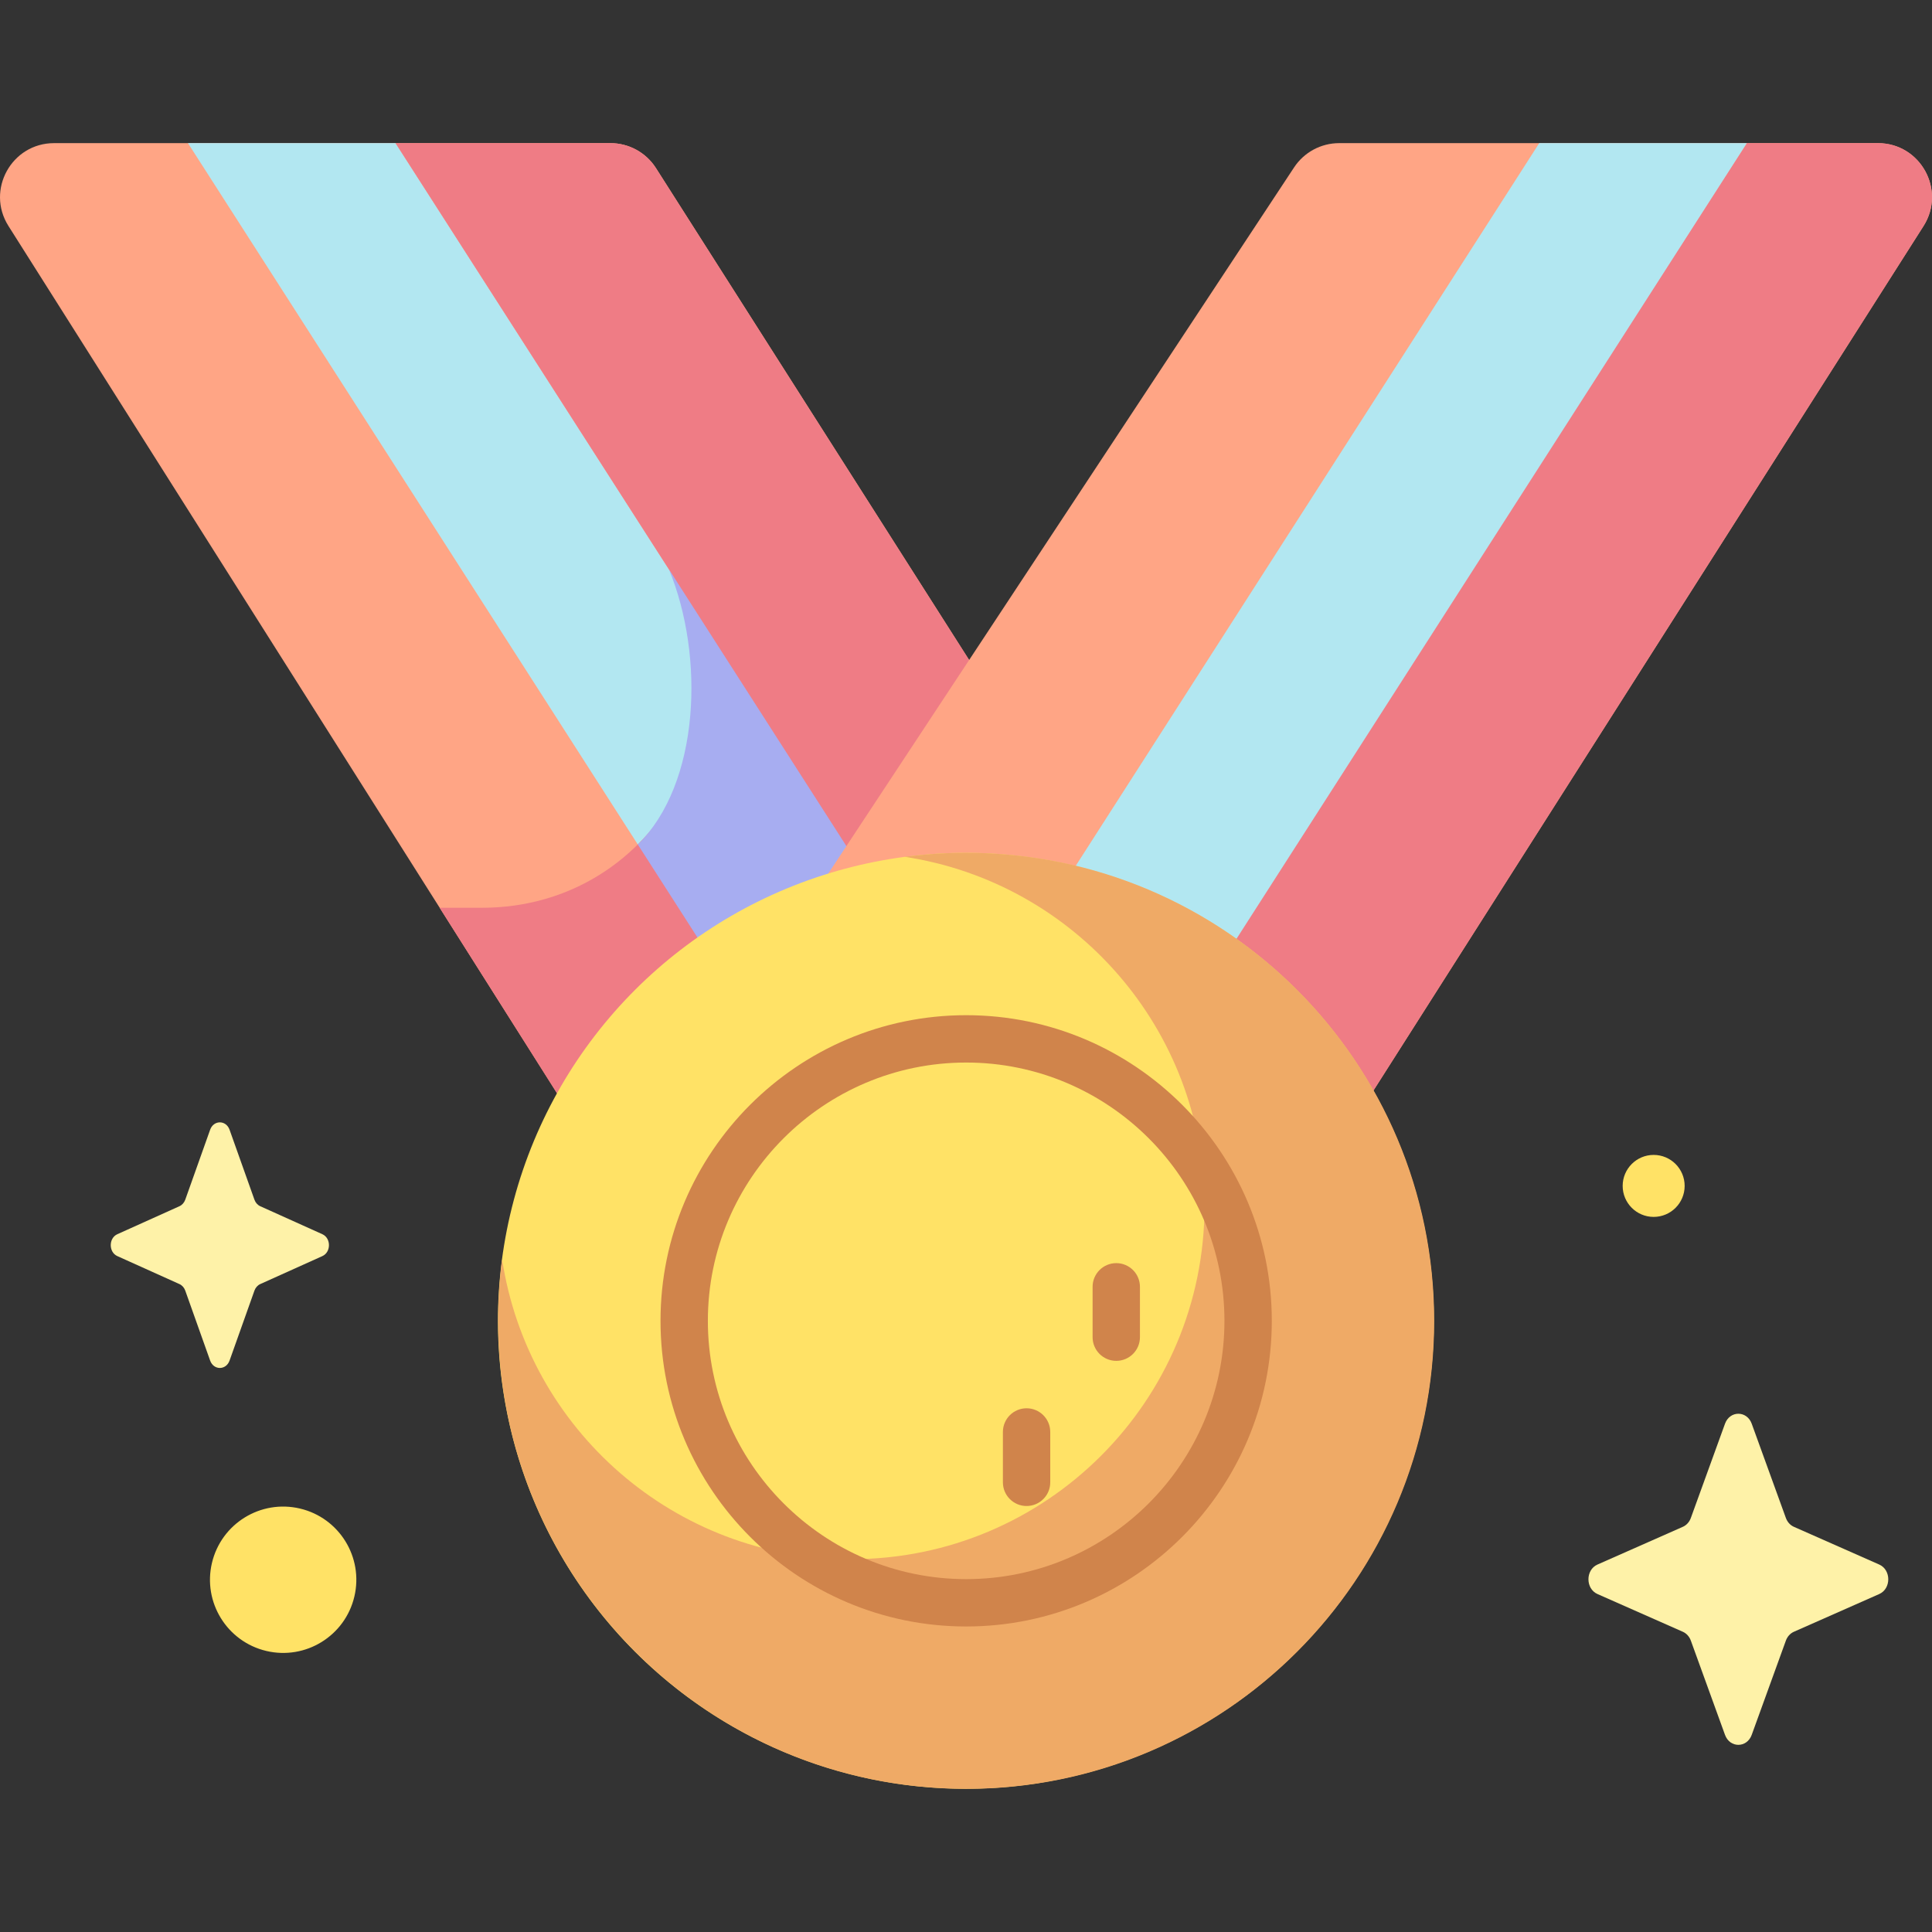 <svg id="Capa_1" enable-background="new 0 0 512 512" height="512" viewBox="0 0 512 512" width="512" xmlns="http://www.w3.org/2000/svg"><rect x="0" y="0" width="512" height="512" fill="#333333" stroke="none"/><g><g><g><path d="m14.331 37.932h147.439c4.891 0 9.443 2.498 12.07 6.624l168.62 264.84-179.317 4.882-160.904-254.389c-6.026-9.527.82-21.957 12.092-21.957z" fill="#ffa585"/><path d="m213.223 292.714h55.01l-163.41-254.782h-55.01z" fill="#b2e7f1"/><g><path d="m173.84 44.557c-2.627-4.126-7.179-6.624-12.07-6.624h-56.948l71.251 111.092c26.391 39.296-1.015 91.533-48.35 91.546l-11.201.003 46.619 73.704 179.317-4.882z" fill="#ef7c85"/></g><path d="m169.031 223.812 44.192 68.902h55.01l-90.946-141.814c9.507 23.031 8.216 56.703-8.256 72.912z" fill="#a7adf1"/><path d="m497.668 37.932h-142.778c-4.809 0-9.296 2.416-11.944 6.43l-178.05 269.916h183.002l161.842-254.356c6.061-9.526-.781-21.99-12.072-21.99z" fill="#ffa585"/><path d="m497.668 37.932h-34.743l-152.221 235.767 37.193 40.579 161.843-254.356c6.061-9.526-.781-21.99-12.072-21.99z" fill="#ef7c85"/><path d="m299.516 292.714h-55.01l163.41-254.782h55.009z" fill="#b2e7f1"/><ellipse cx="256.041" cy="350.036" fill="#ffe266" rx="124.032" ry="124.032" transform="matrix(.707 -.707 .707 .707 -172.52 283.572)"/><path d="m256.041 226.003c-5.519 0-10.952.366-16.28 1.064 44.979 6.822 79.449 45.653 79.449 92.536 0 51.694-41.906 93.6-93.601 93.6-46.883 0-85.715-34.47-92.536-79.449-.699 5.328-1.064 10.761-1.064 16.28 0 68.501 55.531 124.032 124.032 124.032s124.032-55.531 124.032-124.032c0-68.499-55.531-124.031-124.032-124.031z" fill="#efaa66"/><g><path d="m256.041 431.034c-44.662 0-80.998-36.336-80.998-80.999 0-44.662 36.336-80.998 80.998-80.998s80.998 36.336 80.998 80.998c0 44.663-36.336 80.999-80.998 80.999zm0-149.449c-37.744 0-68.45 30.707-68.45 68.45 0 37.744 30.706 68.451 68.45 68.451s68.45-30.707 68.45-68.451c0-37.743-30.706-68.45-68.45-68.45z" fill="#d0844b"/></g><g><path d="m295.823 360.641c-3.465 0-6.274-2.809-6.274-6.274v-13.351c0-3.465 2.809-6.274 6.274-6.274s6.274 2.809 6.274 6.274v13.351c0 3.465-2.809 6.274-6.274 6.274z" fill="#d0844b"/></g><g><path d="m272.053 399.107c-3.465 0-6.274-2.809-6.274-6.274v-13.351c0-3.465 2.809-6.274 6.274-6.274s6.274 2.809 6.274 6.274v13.351c0 3.464-2.809 6.274-6.274 6.274z" fill="#d0844b"/></g></g><g><ellipse cx="75.125" cy="418.528" fill="#ffe266" rx="19.394" ry="19.394" transform="matrix(.23 -.973 .973 .23 -349.467 395.486)"/><circle cx="438.237" cy="314.278" fill="#ffe266" r="8.213"/><g fill="#fef2a8"><path d="m60.839 299.399 6.588 18.525c.282.793.84 1.422 1.545 1.739l16.459 7.415c2.325 1.048 2.325 4.753 0 5.8l-16.459 7.415c-.705.317-1.263.946-1.545 1.739l-6.588 18.526c-.931 2.617-4.222 2.617-5.153 0l-6.589-18.526c-.282-.793-.84-1.422-1.545-1.739l-16.459-7.415c-2.325-1.048-2.325-4.753 0-5.8l16.459-7.415c.705-.318 1.263-.946 1.545-1.739l6.589-18.525c.93-2.617 4.222-2.617 5.153 0z"/><path d="m464.223 377.303 9.053 24.974c.388 1.069 1.155 1.917 2.123 2.345l22.616 9.997c3.195 1.412 3.195 6.407 0 7.819l-22.616 9.997c-.968.428-1.736 1.275-2.123 2.345l-9.053 24.974c-1.279 3.528-5.802 3.528-7.081 0l-9.053-24.974c-.388-1.069-1.155-1.917-2.123-2.345l-22.616-9.997c-3.195-1.412-3.195-6.407 0-7.819l22.616-9.997c.968-.428 1.736-1.275 2.123-2.345l9.053-24.974c1.279-3.528 5.802-3.528 7.081 0z"/></g></g></g></g></svg>